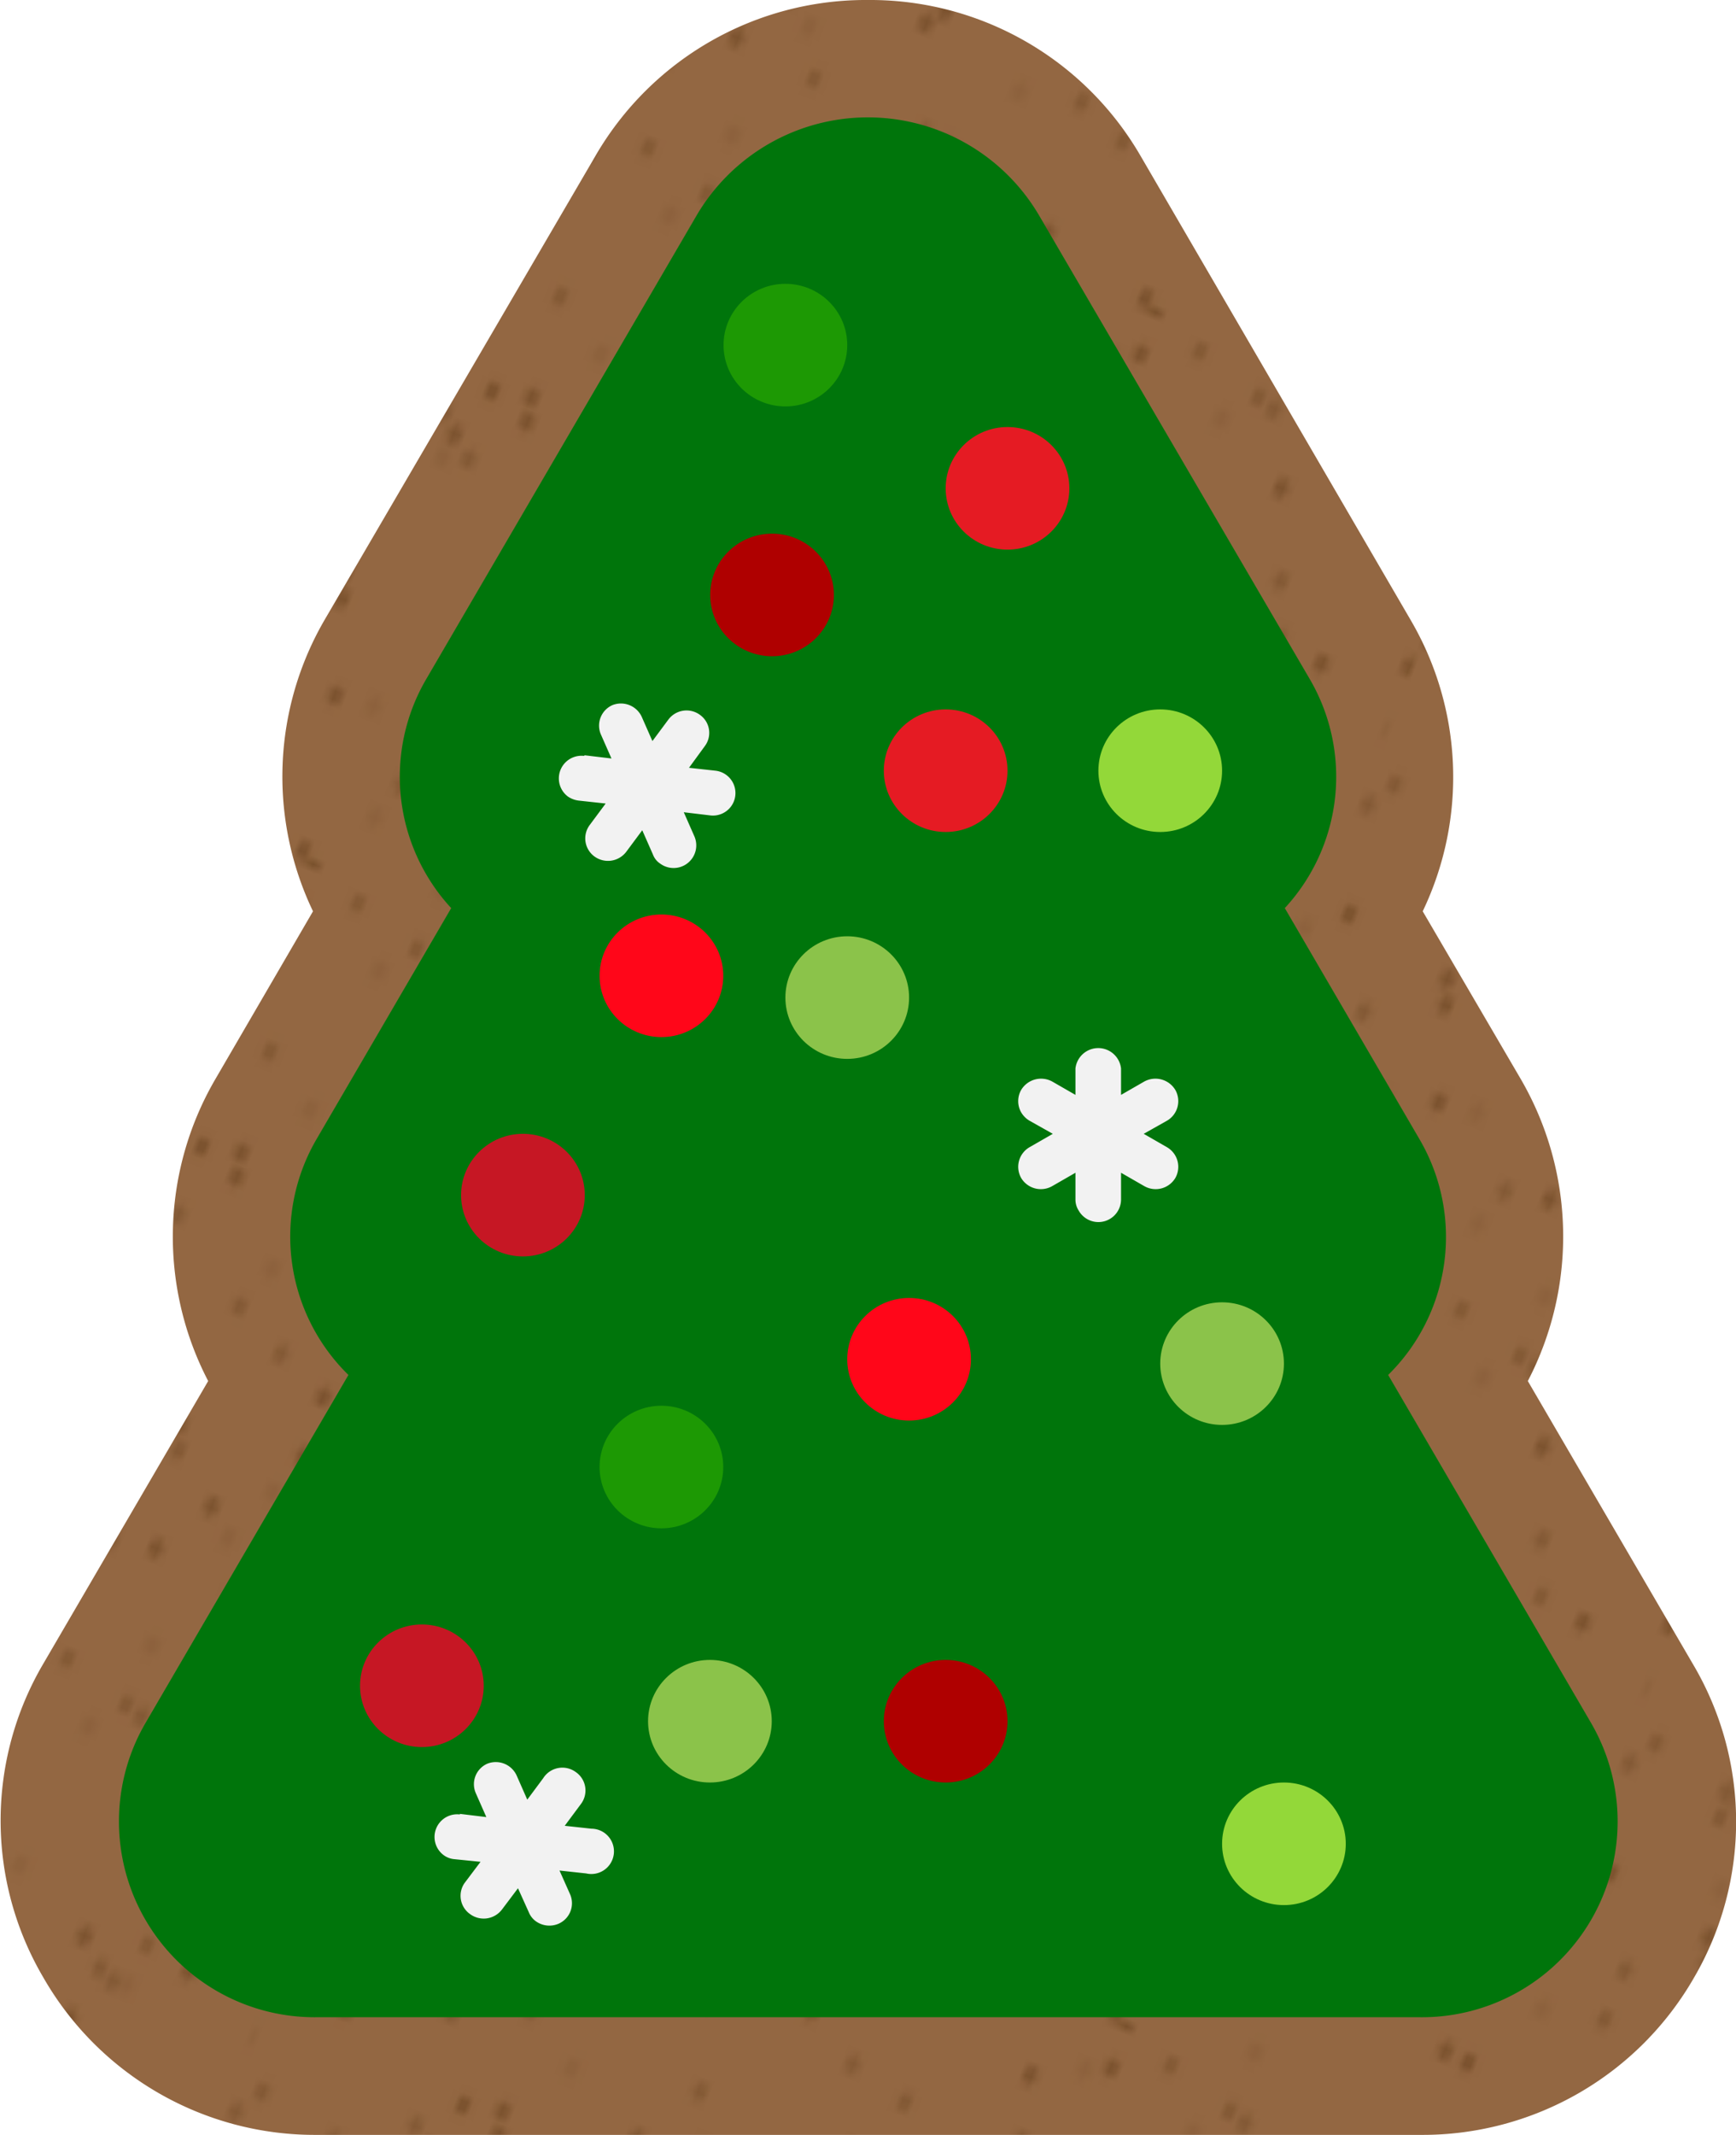 <svg xmlns="http://www.w3.org/2000/svg" xmlns:xlink="http://www.w3.org/1999/xlink" viewBox="0 0 59.79 73.49" width="59.79" height="73.49"><defs><style>.cls-1,.cls-5,.cls-6,.cls-8{fill:none;}.cls-2{fill:#936742;}.cls-3{clip-path:url(#clip-path);}.cls-4{opacity:0.2;}.cls-5,.cls-6,.cls-8{stroke:#744c28;stroke-linecap:round;stroke-linejoin:round;stroke-width:2.37px;}.cls-6{stroke-dasharray:0 59.64;}.cls-7{opacity:0.5;}.cls-8{stroke-dasharray:0 35.55;}.cls-9{opacity:0.75;}.cls-10{fill:url(#New_Pattern_5);}.cls-11{fill:#00750b;}.cls-12{fill:#1d9904;}.cls-13{fill:#8bc34a;}.cls-14{fill:#93d839;}.cls-15{fill:#ff0619;}.cls-16{fill:#c61724;}.cls-17{fill:#af0000;}.cls-18{fill:#e51b23;}.cls-19{fill:#f2f2f2;}</style><clipPath id="clip-path"><rect class="cls-1" width="100" height="100"/></clipPath><pattern id="New_Pattern_5" data-name="New Pattern 5" width="100" height="100" patternTransform="matrix(0.19, 0.07, 0.1, -0.26, 252.62, 0.26)" patternUnits="userSpaceOnUse" viewBox="0 0 100 100"><rect class="cls-1" width="100" height="100"/><rect class="cls-2" width="100" height="100"/><g class="cls-3"><g class="cls-4"><line class="cls-5" x1="-7.31" y1="13.78" x2="-7.31" y2="13.78"/><path class="cls-6" d="M46-12.34q8-2.45,16.12-4.17a22.8,22.8,0,0,1,8.33-.65c2.76.46,5.49,2.08,6.53,4.69,1.23,3.09-.26,6.73-2.72,9S68.6-.1,65.46,1Q23.9,15.25-18.81,25.79c-3,.74-6,1.48-8.56,3.16s-4.59,4.48-4.47,7.54c.13,3.44,3,6.31,6.23,7.47s6.8.94,10.22.52A101.53,101.53,0,0,0,41.14,18.16c5.23-4.88,10-10.32,15.49-14.84s12.14-8.16,19.28-8.6A25.37,25.37,0,0,1,97.63,5.3a27.92,27.92,0,0,1,3.71,24.07c-4.43,14.46-19.32,23.2-33.95,27C55,59.66,40.52,59.94,30.9,51.51a25.39,25.39,0,0,1-6.1-28.93,25.38,25.38,0,0,1,26.05-14C62.37,10.33,71,19.73,78.6,28.55l39.87,46.22c1.28,1.48,2.76,3.07,4.72,3.24,3.87.34,5.65-4.67,6.05-8.54.72-7,1.17-14.13-.75-20.87s-6.61-13.07-13.29-15.16c-9.11-2.85-18.54,2.61-26.52,7.83C77,48.91,65.2,56.67,55.9,67.07S40,91,40.71,104.9c.16,2.86.62,5.72.3,8.57s-1.58,5.77-4,7.22c-3.83,2.27-8.67.21-12.61-1.85C16,114.46,7.51,110,.55,103.64s-12.36-15-12.81-24.47C-12.86,66.7-4.62,55.08,6,48.44a51.59,51.59,0,0,1,48.37-3c17.12,8,28.23,24.61,39.08,40.08,3.86,5.5,9.4,11.63,16,10.24,5.24-1.11,8.24-6.53,10.27-11.48a147.6,147.6,0,0,0,11-57.58c0-3.47-.59-7.59-3.66-9.21-3.24-1.71-7.1.45-10,2.61A196.66,196.66,0,0,0,80.23,55.2c-2.79,3.47-5.51,7.1-7,11.28s-1.8,9,.26,13c2.83,5.44,9.76,9,9.69,15.18,0,3.41-2.51,6.46-5.55,8s-6.55,1.9-10,1.9a59.7,59.7,0,0,1-29-7.5C32.23,93.5,26,87.9,25.58,80.61c-.57-9,7.6-15.94,15.29-20.66a181.37,181.37,0,0,1,66.59-24.57c4.86-.76,9.82-1.35,14.34-3.31s8.6-5.59,9.73-10.38c1-4.28-.5-8.87-3.18-12.36s-6.4-6-10.23-8.17C110.5-3.13,102-6.22,93.27-6.25S75.53-2.91,70,3.86,63.2,21,68,28.27c7.45,11.2,25.8,12.23,31.09,24.59,2.81,6.58.7,14.37-3.23,20.36-6,9.1-16,15.28-26.64,17.34A51.54,51.54,0,0,1,37.47,86C29,81.91,21.07,75.08,18.88,65.9c-2.55-10.7,3.5-22.05,12.35-28.57s20-9,30.9-10.48,22-2,32.52-5.2c1.45-.45,2.91-1,4.33-1.55"/><line class="cls-5" x1="109.73" y1="-3.16" x2="109.73" y2="-3.16"/></g><g class="cls-7"><line class="cls-5" x1="107.31" y1="90.57" x2="107.31" y2="90.57"/><path class="cls-8" d="M76.48,108.18a188.11,188.11,0,0,1-38.63,12.68,22.8,22.8,0,0,1-8.33.65c-2.76-.46-5.49-2.08-6.53-4.69-1.23-3.09.26-6.73,2.72-9s5.69-3.4,8.83-4.48Q76.1,89.12,118.81,78.56c3-.74,6-1.48,8.56-3.16s4.59-4.48,4.47-7.54c-.13-3.44-3-6.31-6.23-7.47s-6.8-.94-10.22-.52A101.53,101.53,0,0,0,58.86,86.19c-5.23,4.88-10,10.32-15.49,14.84s-12.14,8.16-19.28,8.6A25.37,25.37,0,0,1,2.37,99.05,27.91,27.91,0,0,1-1.34,75c4.43-14.46,19.32-23.2,34-27C45,44.69,59.48,44.41,69.1,52.84a25.39,25.39,0,0,1,6.1,28.93,25.38,25.38,0,0,1-26.05,14C37.63,94,29,84.62,21.4,75.8L-18.47,29.59c-1.28-1.49-2.76-3.08-4.72-3.25-3.87-.33-5.65,4.67-6,8.54-.72,7-1.17,14.13.75,20.87s6.61,13.07,13.29,15.16c9.11,2.85,18.54-2.6,26.52-7.83C23,55.44,34.8,47.68,44.1,37.28S60.05,13.38,59.29-.55c-.16-2.86-.62-5.72-.3-8.57s1.58-5.77,4-7.22c3.83-2.26,8.67-.21,12.61,1.85C84-10.11,92.49-5.67,99.45.71s12.36,15,12.81,24.47c.6,12.47-7.64,24.09-18.21,30.73a51.59,51.59,0,0,1-48.37,3C28.56,50.92,17.45,34.3,6.6,18.84,2.74,13.33-2.8,7.2-9.38,8.59c-5.24,1.11-8.24,6.53-10.27,11.48a147.6,147.6,0,0,0-11,57.58c0,3.48.59,7.59,3.66,9.21,3.24,1.72,7.1-.44,10.05-2.61a196.66,196.66,0,0,0,36.72-35.1c2.79-3.47,5.51-7.1,7.05-11.27s1.8-9-.26-13c-2.83-5.44-9.76-9-9.69-15.18,0-3.41,2.51-6.45,5.55-8S29-.2,32.39-.2a59.7,59.7,0,0,1,29,7.5c6.38,3.55,12.57,9.15,13,16.44.57,9-7.6,15.94-15.29,20.66A181.37,181.37,0,0,1-7.46,69c-4.86.76-9.82,1.35-14.34,3.31s-8.6,5.6-9.73,10.38c-1,4.28.5,8.87,3.18,12.36s6.4,6,10.23,8.17c7.62,4.29,16.11,7.38,24.85,7.41S24.47,107.27,30,100.49s6.81-17.13,2-24.41C24.52,64.88,6.17,63.85.88,51.49c-2.81-6.58-.7-14.37,3.23-20.36,6-9.1,16-15.28,26.64-17.34a51.54,51.54,0,0,1,31.78,4.56c8.5,4.09,16.4,10.92,18.59,20.1,2.55,10.7-3.5,22-12.35,28.57s-20,9-30.9,10.48-22,2-32.52,5.2C.05,84.33-5.26,86.79-8.76,91.07"/><line class="cls-5" x1="-9.73" y1="107.51" x2="-9.73" y2="107.51"/></g><g class="cls-9"><line class="cls-5" x1="1.15" y1="74.3" x2="1.15" y2="74.3"/><path class="cls-8" d="M5,39A188.53,188.53,0,0,1,17.45.3a22.6,22.6,0,0,1,4.37-7.12c2-2,4.91-3.23,7.63-2.54,3.22.82,5.29,4.17,5.67,7.47s-.6,6.6-1.58,9.78q-12.87,42-29.43,82.77C3,93.49,1.78,96.39,1.63,99.44s.94,6.35,3.48,8c2.86,1.91,6.86,1.29,9.71-.65s4.75-5,6.42-8a101.51,101.51,0,0,0,11.92-61.2c-.87-7.1-2.5-14.12-2.91-21.26s.53-14.62,4.37-20.65A25.37,25.37,0,0,1,55.94-15.61,28,28,0,0,1,77.6-4.47C86.7,7.61,85,24.8,79.54,38.9,74.9,50.81,66.6,62.72,54.13,65.54a25.35,25.35,0,0,1-27-12.06,25.35,25.35,0,0,1,4-29.29C39.3,15.89,52,14.44,63.58,13.46L124.4,8.35c1.95-.17,4.11-.43,5.4-1.91,2.54-2.94-.46-7.32-3.36-9.92-5.21-4.68-10.75-9.25-17.33-11.66S94.66-17.46,89-13.28c-7.66,5.69-8.78,16.53-9.24,26.06-.67,13.93-1.33,28.05,1.62,41.68S91.38,81.41,103.1,89c2.4,1.55,5,2.86,7.11,4.79s3.74,4.67,3.47,7.51c-.42,4.43-4.93,7.14-8.91,9.12-8.46,4.2-17,8.45-26.29,10.33s-19.43,1.17-27.33-4c-10.44-6.84-15-20.33-14.16-32.79A51.56,51.56,0,0,1,63,43c16.53-9.16,36.5-8.39,55.39-8.08,6.72.11,14.93-.77,17.68-6.91,2.18-4.89-.45-10.5-3.26-15.06A147.69,147.69,0,0,0,92.67-29.75c-2.84-2-6.49-4-9.61-2.46-3.29,1.62-3.81,6-3.79,9.67A196.65,196.65,0,0,0,86.1,27.79c1.16,4.3,2.51,8.63,5,12.34s6.24,6.76,10.65,7.41c6.06.9,13.06-2.58,18,1.08,2.75,2,3.76,5.82,3.24,9.2s-2.31,6.42-4.32,9.18A59.75,59.75,0,0,1,95.51,86.06c-6.62,3.08-14.79,4.79-21,.89-7.62-4.83-8.43-15.52-7.74-24.51A181.34,181.34,0,0,1,86.06-5.88c2.24-4.38,4.68-8.74,5.74-13.55s.53-10.24-2.68-14c-2.86-3.33-7.47-4.8-11.86-4.68s-8.63,1.65-12.63,3.48C56.69-31,49.19-25.91,44-18.86S36.31-2.55,38.55,5.9s9.86,15.58,18.59,15.94c13.44.56,25-13.68,38.16-10.7,7,1.59,12,7.87,14.58,14.57,3.86,10.18,3,21.89-1.62,31.75a51.5,51.5,0,0,1-22.36,23C77.59,85,67.42,87.35,58.71,83.73,48.56,79.51,42.92,67.94,42.85,57s4.44-21.49,9.67-31.16,11.33-19,14.9-29.38c1.8-5.24,2.93-11,1.52-16.33"/><line class="cls-5" x1="56.21" y1="-30.36" x2="56.21" y2="-30.36"/></g></g></pattern></defs><title>cookie_tree</title><g id="Layer_2" data-name="Layer 2"><g id="ART"><path class="cls-10" d="M58.31,57.29l-5.69-9.75a10.78,10.78,0,0,0-.24-10.39L49,31.37a10.7,10.7,0,0,0-.4-10L39.29,5.38A10.76,10.76,0,0,0,29.89,0h0A10.76,10.76,0,0,0,20.5,5.38L11.19,21.32a10.73,10.73,0,0,0-.41,10.05L7.41,37.16a10.76,10.76,0,0,0-.24,10.38L1.48,57.29a10.65,10.65,0,0,0,0,10.76,10.78,10.78,0,0,0,9.44,5.44h38a10.78,10.78,0,0,0,9.44-5.44A10.65,10.65,0,0,0,58.31,57.29Z"/><path class="cls-11" d="M54.81,59.33l-7-12a6.66,6.66,0,0,0,1.07-8.13l-4.63-7.94a6.66,6.66,0,0,0,.85-7.9L35.79,7.42a6.84,6.84,0,0,0-11.8,0l-9.3,15.94a6.66,6.66,0,0,0,.85,7.9L10.91,39.2A6.66,6.66,0,0,0,12,47.33l-7,12a6.74,6.74,0,0,0,5.9,10.11h38A6.74,6.74,0,0,0,54.81,59.33Z"/><ellipse class="cls-12" cx="27.05" cy="11.88" rx="2.13" ry="2.11"/><ellipse class="cls-12" cx="22.78" cy="50.5" rx="2.13" ry="2.11"/><ellipse class="cls-13" cx="24.45" cy="59.25" rx="2.13" ry="2.11"/><ellipse class="cls-13" cx="42.09" cy="46.94" rx="2.13" ry="2.11"/><ellipse class="cls-13" cx="29.18" cy="34.34" rx="2.13" ry="2.11"/><ellipse class="cls-14" cx="39.96" cy="26.53" rx="2.13" ry="2.11"/><ellipse class="cls-14" cx="44.22" cy="63.47" rx="2.13" ry="2.11"/><ellipse class="cls-15" cx="22.78" cy="33.59" rx="2.13" ry="2.11"/><ellipse class="cls-15" cx="31.31" cy="46.79" rx="2.13" ry="2.11"/><ellipse class="cls-16" cx="14.53" cy="58.03" rx="2.13" ry="2.11"/><ellipse class="cls-16" cx="18.01" cy="41.14" rx="2.13" ry="2.11"/><ellipse class="cls-17" cx="32.57" cy="59.25" rx="2.13" ry="2.11"/><ellipse class="cls-17" cx="26.59" cy="20.48" rx="2.13" ry="2.11"/><ellipse class="cls-18" cx="34.7" cy="16.81" rx="2.13" ry="2.11"/><ellipse class="cls-18" cx="32.57" cy="26.53" rx="2.13" ry="2.11"/><path class="cls-19" d="M36.24,37.23l.8.46v-.91a.79.79,0,0,1,1.57,0v.91l.8-.46a.8.8,0,0,1,1.07.29.78.78,0,0,1-.29,1.06l-.8.45.8.46a.78.78,0,0,1,.29,1.06.79.79,0,0,1-1.07.28l-.8-.46v.92a.78.78,0,0,1-1.46.38.7.7,0,0,1-.11-.38v-.92l-.8.46a.79.79,0,0,1-1.07-.28.78.78,0,0,1,.29-1.06l.8-.46-.8-.45a.81.81,0,0,1-.29-.29.78.78,0,0,1,0-.77A.8.8,0,0,1,36.24,37.23Z"/><path class="cls-19" d="M15.84,62.44l.91.11-.37-.84a.77.77,0,0,1,.41-1,.79.79,0,0,1,1,.4l.37.84.55-.74A.78.78,0,0,1,19.83,61,.77.77,0,0,1,20,62.11l-.55.74.92.1a.78.78,0,1,1-.18,1.54l-.92-.1.37.83a.77.77,0,0,1-.4,1,.8.8,0,0,1-.78-.08.72.72,0,0,1-.25-.32L17.84,65l-.55.73a.79.79,0,0,1-1.1.16A.77.77,0,0,1,16,64.82l.55-.73L15.66,64a.73.73,0,0,1-.38-.14.78.78,0,0,1,.56-1.4Z"/><path class="cls-19" d="M20.14,26l.92.11-.37-.84a.77.77,0,0,1,.41-1,.79.79,0,0,1,1,.4l.37.84.55-.74a.78.78,0,0,1,1.09-.16.76.76,0,0,1,.16,1.08l-.54.74.91.1a.77.77,0,1,1-.17,1.54l-.92-.11.37.84a.78.78,0,0,1-1.18.93.64.64,0,0,1-.25-.31l-.37-.84-.55.74a.79.79,0,0,1-1.1.16.77.77,0,0,1-.16-1.08l.55-.74-.92-.1a.83.83,0,0,1-.38-.14.78.78,0,0,1,.55-1.4Z"/></g></g></svg>